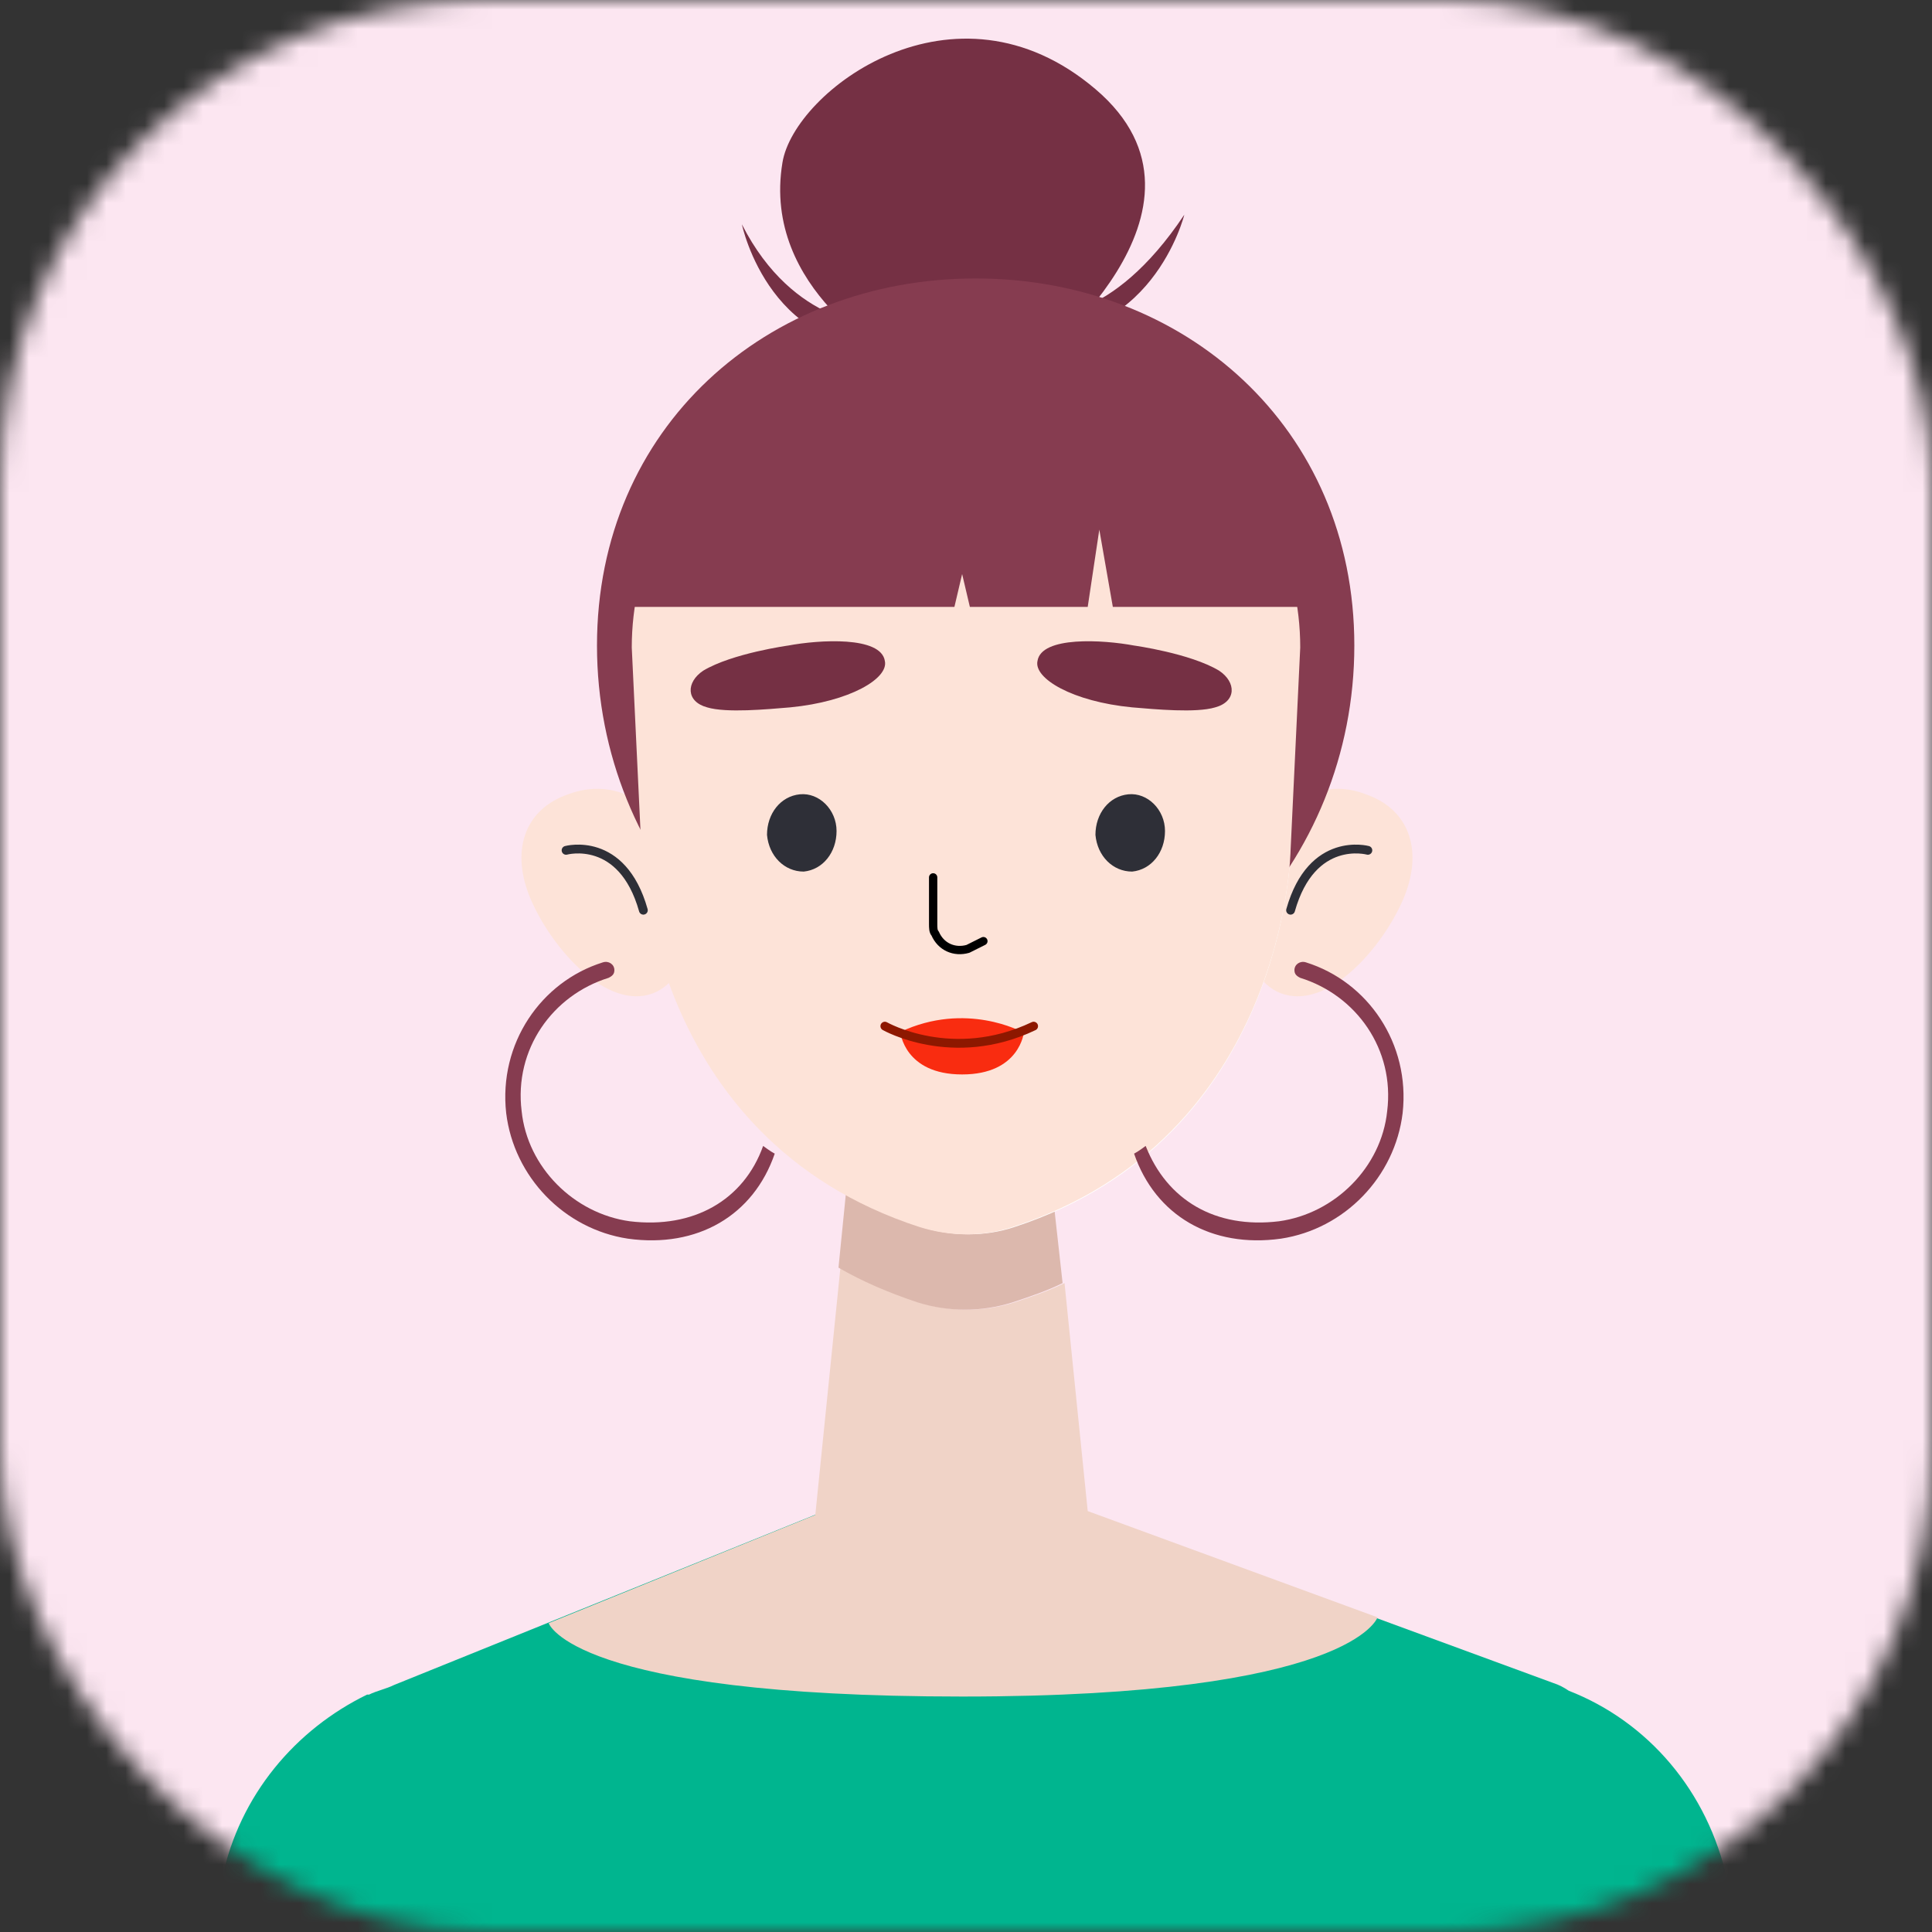 <svg width="100" height="100" viewBox="0 0 100 100" fill="none" xmlns="http://www.w3.org/2000/svg">
<rect x="0" y="0" width="100" height="100" fill="#333333" stroke="none"/>
<mask id="mask0" mask-type="alpha" maskUnits="userSpaceOnUse" x="0" y="0" width="100" height="100">
<rect width="100" height="100" rx="25" fill="white"/>
</mask>
<g mask="url(#mask0)">
<rect width="100" height="100" fill="#FCE6F1"/>
<path d="M89.4 97.313C88.4 92.713 85.3 89.113 81.2 87.513C80.9 87.313 80.7 87.213 80.4 87.113L49.1 75.613L20.4 87.213C20 87.413 19.5 87.513 19.1 87.713C19.1 87.713 19.1 87.713 19 87.713C15.3 89.513 12.4 92.913 11.5 97.213L11 100.013H90L89.4 97.313Z" fill="#00B58F"/>
<path d="M35.1 44.014C36.2 46.514 36.1 50.514 33.8 51.413C31.4 52.313 28.6 49.114 27.5 46.614C26.4 44.114 27.1 41.913 29.4 41.114C31.8 40.214 34 41.514 35.1 44.014Z" fill="#FDE3D8"/>
<path d="M29.3 44.013C29.3 44.013 32.2 43.213 33.3 47.113" stroke="#2E2F37" stroke-width="0.456" stroke-miterlimit="10" stroke-linecap="round" stroke-linejoin="round"/>
<path d="M65 44.014C63.9 46.514 64 50.514 66.3 51.413C68.7 52.313 71.5 49.114 72.6 46.614C73.7 44.114 73 41.913 70.7 41.114C68.4 40.214 66.2 41.514 65 44.014Z" fill="#FDE3D8"/>
<path d="M70.8 44.013C70.8 44.013 67.9 43.213 66.8 47.113" stroke="#2E2F37" stroke-width="0.456" stroke-miterlimit="10" stroke-linecap="round" stroke-linejoin="round"/>
<path d="M71.3 83.713C71.3 83.713 70 87.813 49.8 87.813C29.6 87.813 28.4 84.013 28.4 84.013L42.2 78.413L43.5 65.613C44.7 66.313 46.1 66.913 47.6 67.413C49.2 67.913 50.9 67.913 52.5 67.413C53.4 67.113 54.3 66.813 55.1 66.413L56.3 78.213L71.3 83.713Z" fill="#F0D3C7"/>
<path d="M55 66.413C54.2 66.813 53.3 67.113 52.4 67.413C50.8 67.913 49.1 67.913 47.5 67.413C46 66.913 44.6 66.313 43.4 65.613L44.2 57.613L54 57.413L55 66.413Z" fill="#DCB8AD"/>
<path d="M53.4 18.913C53.4 18.913 64 10.813 56.7 4.613C49.4 -1.587 41.1 4.713 40.5 8.413C39.4 15.013 46.3 18.613 46.3 18.613L53.4 18.913Z" fill="#753044"/>
<path d="M45.4 16.813C45.4 16.813 41.1 16.913 38.4 11.613C38.4 11.613 39.9 18.813 47 17.913L45.4 16.813Z" fill="#753044"/>
<path d="M54 16.313C54 16.313 57.5 16.813 61.3 11.113C61.3 11.113 59.6 18.013 52.5 17.413L54 16.313Z" fill="#753044"/>
<path d="M50.1 17.613C40.9 17.613 32.8 24.713 32.8 33.513L33.3 44.013C33.3 44.013 33.5 58.913 47.7 63.513C49.3 64.013 51 64.013 52.5 63.513C66.6 58.913 66.8 44.013 66.8 44.013L67.3 33.513C67.3 24.713 59.2 17.613 50.1 17.613Z" fill="white"/>
<path d="M70.1 33.413C70.1 44.713 61.3 53.913 50.5 53.913C39.7 53.913 30.9 44.713 30.9 33.413C30.9 22.113 39.7 14.413 50.5 14.413C61.3 14.413 70.1 22.113 70.1 33.413Z" fill="#863C50"/>
<path d="M50 17.613C40.8 17.613 32.7 24.713 32.7 33.513L33.2 44.013C33.2 44.013 33.4 58.913 47.6 63.513C49.2 64.013 50.9 64.013 52.4 63.513C66.6 58.913 66.8 44.013 66.8 44.013L67.3 33.513C67.3 24.713 59.2 17.613 50 17.613Z" fill="#FDE3D8"/>
<path d="M46.6 53.413C46.6 53.413 46.8 55.613 49.8 55.613C52.8 55.613 53 53.413 53 53.413H46.6Z" fill="#F92C10"/>
<path d="M52.9 53.413C52.9 53.413 50 51.813 46.6 53.413C46.6 53.413 50 54.913 52.9 53.413Z" fill="#F92C10"/>
<path d="M45.8 53.113C45.8 53.113 49.3 55.113 53.5 53.113" stroke="#8D1800" stroke-width="0.456" stroke-miterlimit="10" stroke-linecap="round" stroke-linejoin="round"/>
<path d="M40.8 33.413C40.8 33.413 37.9 33.813 36.4 34.713C35.5 35.313 35.5 36.313 36.6 36.613C37.6 36.913 39.7 36.713 40.9 36.613C44 36.313 46 35.113 45.8 34.213C45.6 32.913 42.4 33.113 40.8 33.413Z" fill="#753044"/>
<path d="M58.7 33.413C58.7 33.413 61.6 33.813 63.1 34.713C64 35.313 64 36.313 62.9 36.613C61.9 36.913 59.8 36.713 58.6 36.613C55.5 36.313 53.5 35.113 53.7 34.213C53.9 32.913 57.1 33.113 58.7 33.413Z" fill="#753044"/>
<path d="M48.3 45.413V47.813C48.3 48.013 48.3 48.213 48.4 48.313C48.7 49.013 49.4 49.313 50.1 49.113L50.9 48.713" stroke="black" stroke-width="0.43" stroke-miterlimit="10" stroke-linecap="round" stroke-linejoin="round"/>
<path d="M32.6 63.213C29.7 62.813 27.3 60.413 27 57.513C26.6 54.313 28.6 51.513 31.5 50.613C31.7 50.513 31.8 50.413 31.8 50.213C31.8 49.913 31.5 49.713 31.2 49.813C28 50.813 25.8 54.013 26.2 57.613C26.6 60.913 29.2 63.613 32.5 64.113C36.1 64.613 39 62.913 40.1 59.713C39.9 59.613 39.5 59.313 39.5 59.313C38.5 62.113 35.9 63.613 32.6 63.213Z" fill="#863C50"/>
<path d="M66.2 63.213C69.1 62.813 71.5 60.413 71.8 57.513C72.2 54.313 70.2 51.513 67.3 50.613C67.1 50.513 67 50.413 67 50.213C67 49.913 67.3 49.713 67.6 49.813C70.8 50.813 73 54.013 72.6 57.613C72.2 60.913 69.6 63.613 66.3 64.113C62.7 64.613 59.8 62.913 58.7 59.713C58.9 59.613 59.3 59.313 59.3 59.313C60.4 62.113 62.9 63.613 66.2 63.213Z" fill="#863C50"/>
<path d="M57.6 31.413H68.1C68.1 31.413 67.1 14.613 47.7 15.813C47.7 15.813 31.8 16.013 32.2 31.413H49.4L49.8 29.713L50.2 31.413H56.3L56.9 27.413L57.6 31.413Z" fill="#863C50"/>
<path d="M60.3 43.013C60.3 44.113 59.6 45.013 58.6 45.113C57.6 45.113 56.8 44.313 56.7 43.213C56.7 42.113 57.4 41.213 58.4 41.113C59.4 41.013 60.3 41.913 60.3 43.013Z" fill="#2E2F37"/>
<path d="M43.3 43.013C43.3 44.113 42.6 45.013 41.6 45.113C40.6 45.113 39.8 44.313 39.7 43.213C39.7 42.113 40.4 41.213 41.4 41.113C42.4 41.013 43.3 41.913 43.3 43.013Z" fill="#2E2F37"/>
</g>
</svg>
